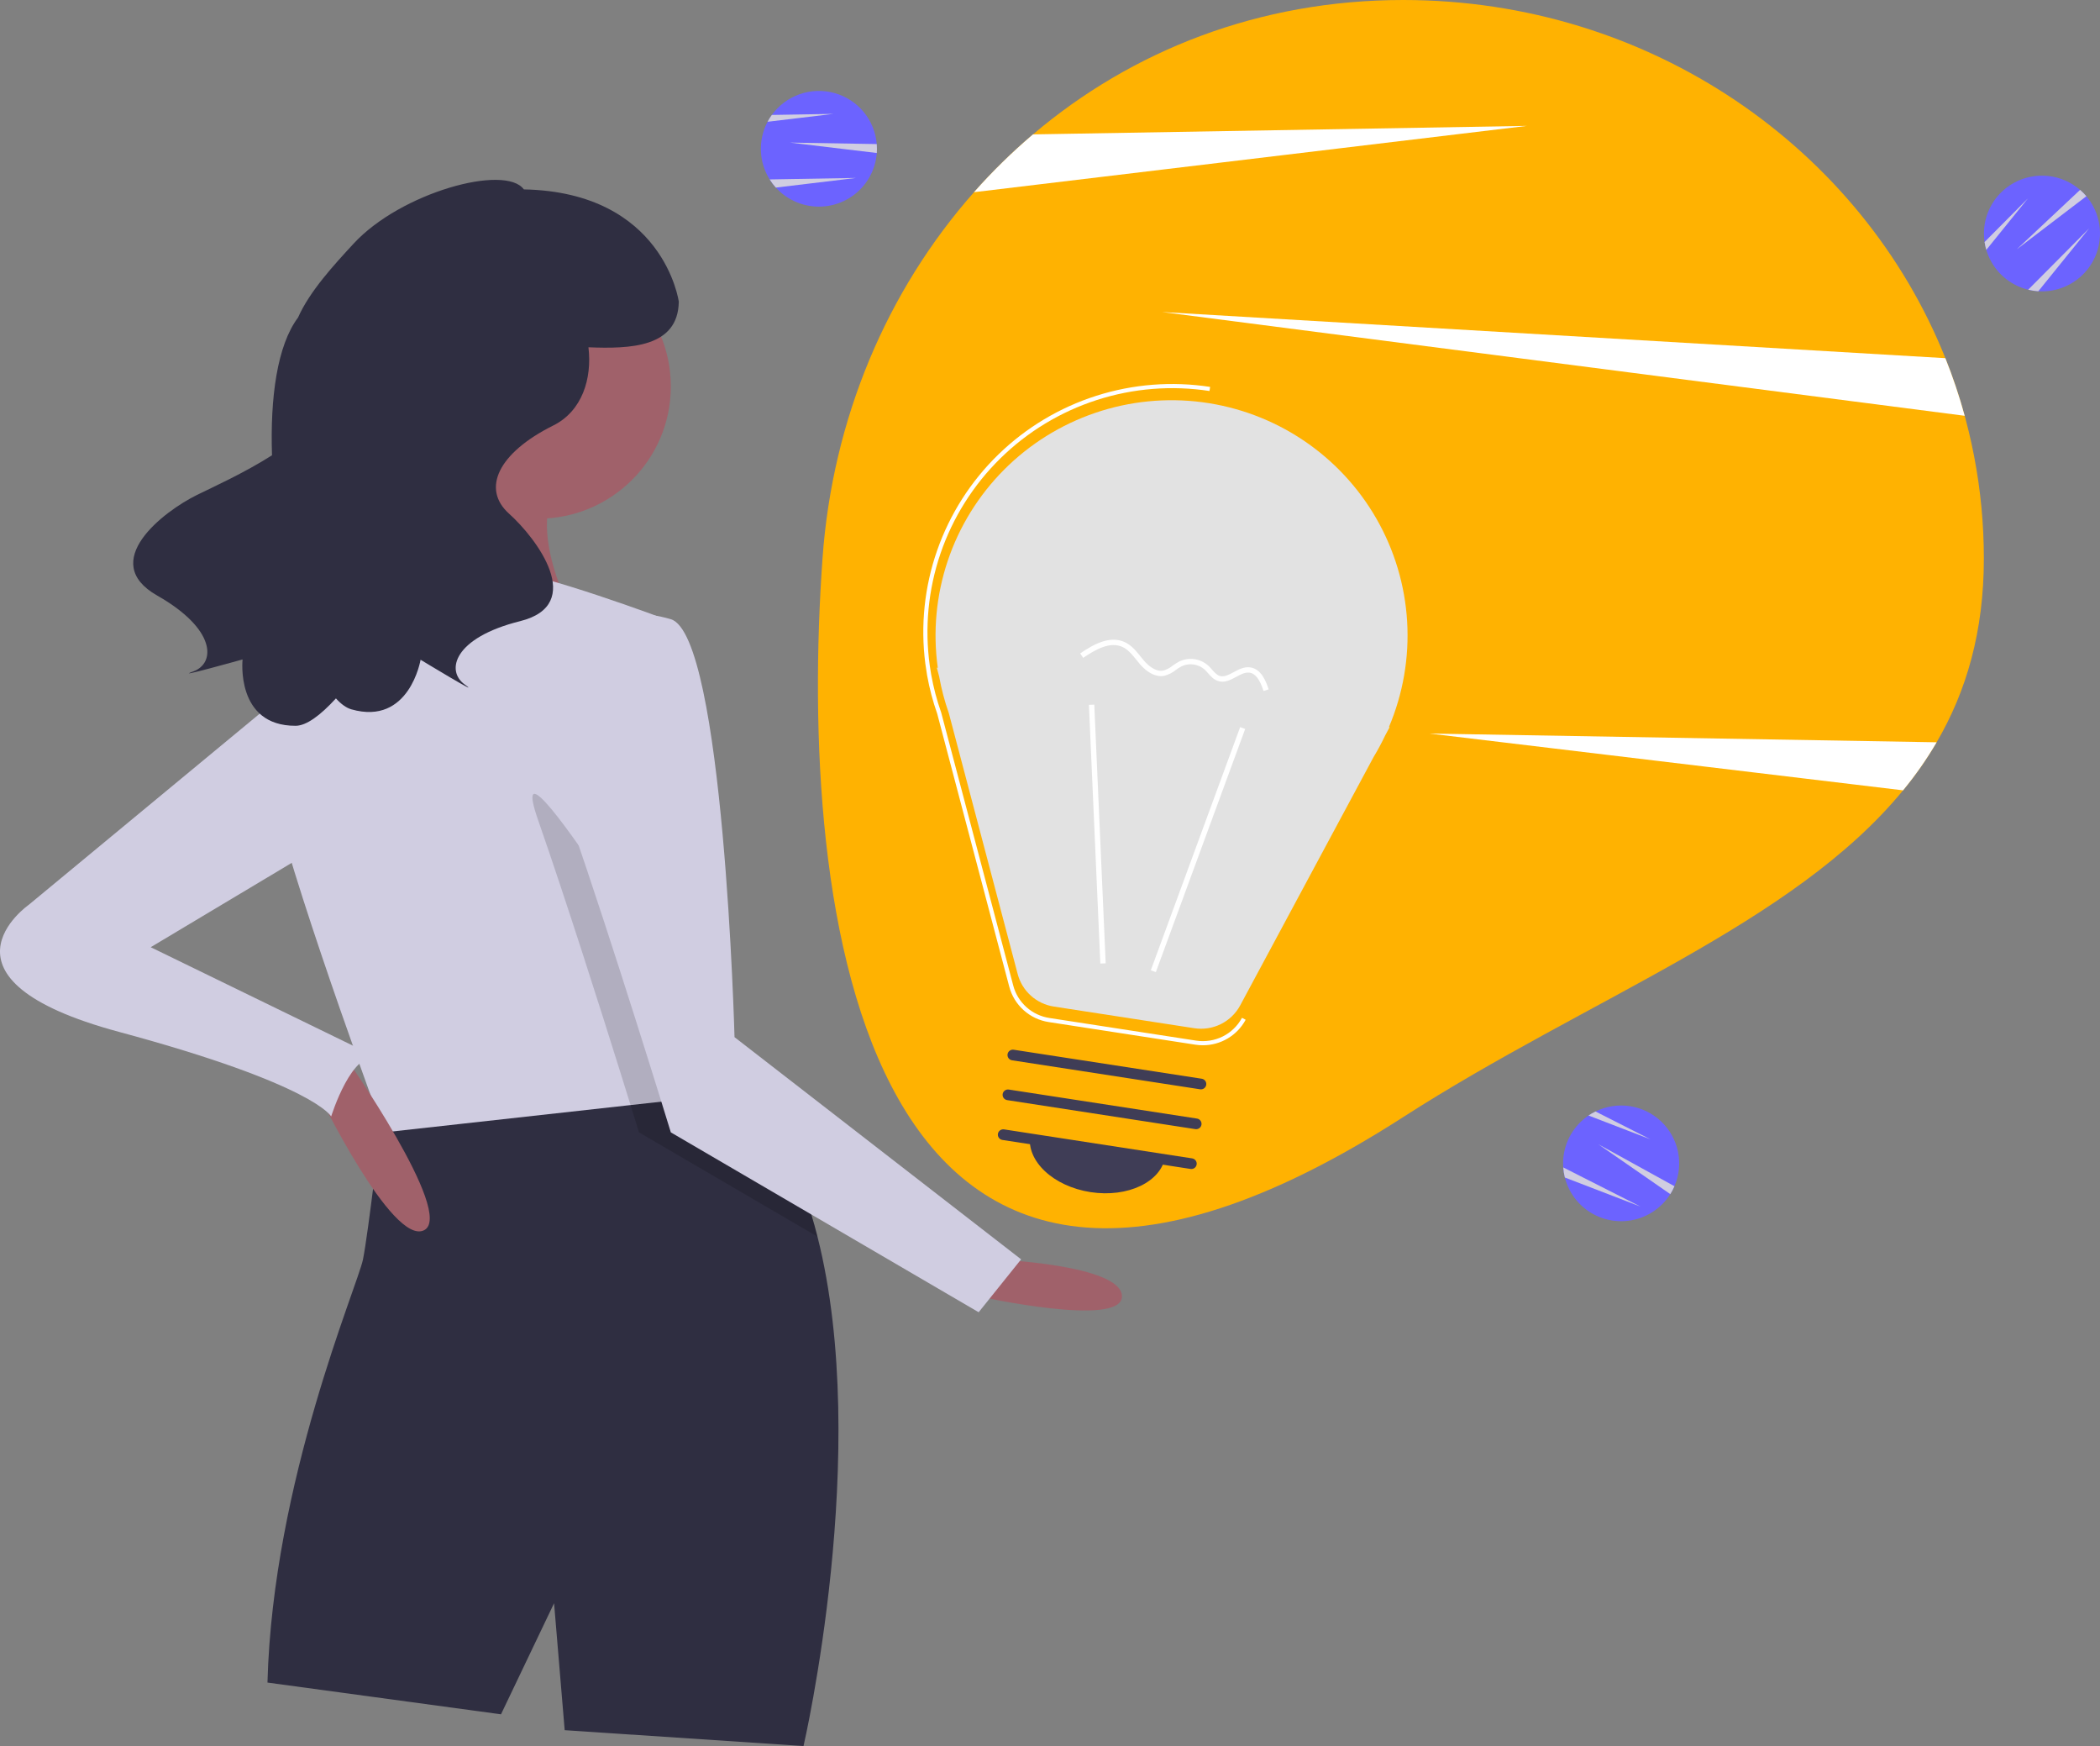 <svg  viewBox="0 0 237 197" fill="none" xmlns="http://www.w3.org/2000/svg">
<rect x="0" y="0" width="237" height="197" fill="#808080" stroke="none"/>
<g clip-path="url(#clip0)">
<path d="M223.892 63.019C223.892 71.219 221.943 77.968 218.562 83.75C217.447 85.654 216.18 87.467 214.775 89.171C202.347 104.317 179.242 112.608 158.36 126.037C96.718 165.675 90.041 102.159 92.825 63.019C93.948 47.227 100.12 32.761 109.925 21.684C111.984 19.355 114.208 17.175 116.58 15.163C127.712 5.717 142.093 0 158.36 0C186.268 0 210.1 16.774 219.55 40.412C222.422 47.605 223.896 55.277 223.892 63.019Z" fill="#FFB201"/>
<path d="M172.322 14.203L109.924 21.684C111.984 19.355 114.208 17.175 116.58 15.163L172.322 14.203Z" fill="white"/>
<path d="M218.562 83.75C217.446 85.654 216.18 87.467 214.774 89.17L161.326 82.764L218.562 83.75Z" fill="white"/>
<path d="M221.73 46.912L131.146 35.204L219.549 40.412C220.398 42.536 221.126 44.706 221.73 46.912Z" fill="white"/>
<path d="M98.969 16.786C98.969 16.947 98.965 17.106 98.951 17.262C98.88 18.23 98.593 19.17 98.112 20.014C97.63 20.858 96.966 21.584 96.167 22.14C95.368 22.695 94.455 23.066 93.494 23.226C92.533 23.385 91.549 23.329 90.612 23.061C89.676 22.794 88.811 22.321 88.081 21.679C87.351 21.036 86.774 20.239 86.392 19.346C86.01 18.453 85.833 17.486 85.874 16.516C85.914 15.546 86.171 14.598 86.626 13.739C86.767 13.47 86.928 13.212 87.108 12.968C87.891 11.885 88.989 11.068 90.253 10.626C91.517 10.184 92.887 10.14 94.177 10.498C95.468 10.856 96.617 11.6 97.469 12.63C98.322 13.659 98.838 14.924 98.946 16.255C98.962 16.43 98.969 16.607 98.969 16.786Z" fill="#6C63FF"/>
<path d="M98.969 16.786C98.969 16.947 98.965 17.106 98.951 17.262L89.144 16.087L98.946 16.255C98.963 16.43 98.969 16.607 98.969 16.786Z" fill="#D0CDE1"/>
<path d="M96.63 20.076L87.557 21.165C87.3 20.879 87.068 20.571 86.865 20.244L96.63 20.076Z" fill="#D0CDE1"/>
<path d="M94.056 12.849L86.626 13.739C86.767 13.47 86.928 13.212 87.108 12.968L94.056 12.849Z" fill="#D0CDE1"/>
<path d="M188.744 134.317C188.668 134.459 188.59 134.597 188.504 134.728C187.986 135.55 187.29 136.247 186.468 136.767C185.646 137.288 184.717 137.619 183.75 137.736C182.783 137.854 181.802 137.755 180.878 137.447C179.955 137.139 179.111 136.63 178.41 135.956C177.709 135.282 177.167 134.461 176.825 133.552C176.482 132.643 176.348 131.67 176.43 130.703C176.513 129.735 176.811 128.799 177.303 127.961C177.795 127.123 178.469 126.405 179.274 125.859C179.525 125.688 179.789 125.535 180.063 125.403C181.264 124.812 182.619 124.603 183.943 124.804C185.267 125.004 186.498 125.604 187.469 126.524C188.44 127.443 189.105 128.637 189.374 129.945C189.643 131.252 189.503 132.611 188.973 133.837C188.906 133.999 188.828 134.158 188.744 134.317Z" fill="#6C63FF"/>
<path d="M188.744 134.317C188.669 134.459 188.59 134.597 188.504 134.728L180.394 129.109L188.974 133.837C188.906 133.999 188.829 134.158 188.744 134.317Z" fill="#D0CDE1"/>
<path d="M185.13 136.13L176.604 132.853C176.511 132.48 176.452 132.1 176.426 131.716L185.13 136.13Z" fill="#D0CDE1"/>
<path d="M186.257 128.544L179.275 125.859C179.526 125.688 179.79 125.535 180.064 125.403L186.257 128.544Z" fill="#D0CDE1"/>
<path d="M235.14 21.787C235.253 21.902 235.36 22.019 235.46 22.141C236.087 22.883 236.541 23.756 236.787 24.695C237.034 25.634 237.067 26.616 236.884 27.57C236.702 28.523 236.308 29.424 235.732 30.207C235.155 30.99 234.411 31.634 233.553 32.094C232.696 32.554 231.746 32.818 230.773 32.865C229.8 32.913 228.828 32.744 227.929 32.37C227.03 31.997 226.226 31.428 225.575 30.706C224.925 29.983 224.444 29.125 224.168 28.194C224.081 27.903 224.015 27.607 223.973 27.306C223.775 25.986 223.988 24.637 224.584 23.442C225.179 22.246 226.128 21.261 227.303 20.62C228.478 19.978 229.822 19.712 231.154 19.855C232.485 19.999 233.741 20.546 234.751 21.423C234.885 21.537 235.014 21.659 235.14 21.787Z" fill="#6C63FF"/>
<path d="M235.14 21.787C235.252 21.902 235.36 22.019 235.46 22.141L227.615 28.123L234.751 21.423C234.885 21.537 235.014 21.659 235.14 21.787Z" fill="#D0CDE1"/>
<path d="M235.77 25.77L230.037 32.862C229.653 32.836 229.271 32.777 228.896 32.685L235.77 25.77Z" fill="#D0CDE1"/>
<path d="M228.864 22.387L224.168 28.194C224.081 27.903 224.015 27.607 223.973 27.306L228.864 22.387Z" fill="#D0CDE1"/>
<path d="M112.246 142.086C112.246 142.086 126.621 142.683 126.621 146.265C126.621 149.846 110.449 146.265 110.449 146.265L112.246 142.086Z" fill="#A0616A"/>
<path d="M90.683 197L63.729 195.209L62.531 180.884L56.541 193.419L30.186 189.837C30.785 167.156 40.369 145.071 40.968 142.086C41.567 139.102 42.998 126.77 42.998 126.77C45.616 121.237 59.332 120.718 70.084 121.219C74.54 121.422 78.493 121.804 80.931 122.079C82.543 122.258 83.495 122.389 83.495 122.389C87.79 126.8 90.557 132.811 92.258 139.526C98.391 163.718 90.683 197 90.683 197Z" fill="#2F2E41"/>
<path d="M60.734 58.522C69.004 58.522 75.708 51.842 75.708 43.6C75.708 35.359 69.004 28.678 60.734 28.678C52.464 28.678 45.76 35.359 45.76 43.6C45.76 51.842 52.464 58.522 60.734 58.522Z" fill="#A0616A"/>
<path d="M50.552 47.181C50.552 47.181 46.359 65.685 39.77 71.057C33.181 76.429 65.526 71.057 65.526 71.057C65.526 71.057 58.338 59.119 63.729 53.747C69.12 48.375 50.552 47.181 50.552 47.181Z" fill="#A0616A"/>
<path d="M81.099 123.583L71.162 124.681L43.364 127.761C43.364 127.761 43.232 127.409 42.998 126.77C40.98 121.285 31.259 94.592 30.186 86.576C28.988 77.623 41.567 66.879 41.567 66.879C41.567 66.879 53.546 64.491 57.14 64.491C60.734 64.491 75.109 69.863 75.109 69.863L80.47 117.919L80.931 122.079L81.099 123.583Z" fill="#D0CDE1"/>
<path opacity="0.15" d="M92.258 139.526L72.114 127.761C72.114 127.761 71.761 126.615 71.162 124.681C70.862 123.714 70.497 122.544 70.084 121.219C67.76 113.782 63.86 101.51 60.734 92.545C55.942 78.817 79.302 117.017 79.302 117.017L80.47 117.919L80.931 122.079C82.542 122.258 83.495 122.389 83.495 122.389C87.789 126.8 90.557 132.811 92.258 139.526Z" fill="black"/>
<path d="M65.526 71.057C65.526 71.057 59.536 78.817 64.328 92.545C69.12 106.273 75.708 127.761 75.708 127.761L110.449 148.055L115.24 142.086L82.896 117.017C82.896 117.017 81.698 71.654 75.708 69.863C69.719 68.073 65.526 71.057 65.526 71.057Z" fill="#D0CDE1"/>
<path d="M35.877 123.285C35.877 123.285 44.263 140.594 47.856 138.804C51.45 137.013 38.872 119.106 38.872 119.106L35.877 123.285Z" fill="#A0616A"/>
<path d="M34.978 75.832L3.233 102.095C3.233 102.095 -8.747 110.452 13.415 116.42C35.577 122.389 37.374 125.971 37.374 125.971C37.374 125.971 39.77 118.211 42.765 119.405L17.009 106.87L37.973 94.336L34.978 75.832Z" fill="#D0CDE1"/>
<path d="M22.219 55.848C23.885 55.026 27.565 53.366 30.698 51.367C30.479 44.863 31.282 38.959 33.635 35.829C34.956 32.841 37.729 29.849 39.901 27.494C45.234 21.708 57.028 18.479 59.12 21.369C74.941 21.681 76.607 34.039 76.607 34.039C76.524 39.208 71.133 39.371 66.41 39.183C66.833 42.712 65.706 46.379 62.443 48.005C56.202 51.114 54.33 55.157 57.45 57.956C60.571 60.754 66.187 68.217 58.698 70.083C51.209 71.949 50.273 75.68 52.457 77.235C54.642 78.79 47.465 74.436 47.465 74.436C47.465 74.436 46.217 81.899 39.663 80.034C39.076 79.867 38.489 79.438 37.912 78.797C36.142 80.735 34.564 81.881 33.374 81.887C26.559 81.923 27.376 74.401 27.376 74.401C27.376 74.401 19.287 76.665 21.811 75.755C24.335 74.844 24.443 71 17.736 67.191C11.029 63.382 18.457 57.704 22.219 55.848Z" fill="#2F2E41"/>
<path d="M105.836 75.346L105.727 75.331L105.992 76.335C106.243 77.736 106.607 79.114 107.08 80.457L114.854 109.904C115.102 110.844 115.62 111.691 116.344 112.341C117.068 112.992 117.968 113.418 118.931 113.566L134.784 116.01C135.809 116.168 136.858 116.005 137.786 115.544C138.714 115.082 139.476 114.345 139.965 113.434L155.03 85.393C155.501 84.616 155.931 83.815 156.319 82.994L156.83 82.042L156.751 82.031C158.348 78.267 159.051 74.186 158.805 70.106C158.559 66.026 157.371 62.058 155.333 58.511C153.295 54.963 150.463 51.933 147.057 49.656C143.651 47.379 139.764 45.916 135.697 45.382C131.631 44.848 127.496 45.257 123.614 46.578C119.733 47.898 116.21 50.093 113.319 52.994C110.429 55.894 108.25 59.42 106.952 63.297C105.654 67.174 105.272 71.297 105.836 75.346H105.836Z" fill="#E2E2E2"/>
<path d="M135.757 117.934C135.478 117.934 135.199 117.913 134.923 117.87L118.353 115.315C117.3 115.153 116.318 114.688 115.527 113.978C114.736 113.267 114.17 112.342 113.9 111.316L105.774 80.535C105.278 79.126 104.896 77.68 104.633 76.209L104.428 74.863C103.875 70.561 104.333 66.19 105.766 62.095C107.199 58 109.567 54.292 112.685 51.266C115.802 48.239 119.582 45.976 123.728 44.655C127.873 43.334 132.27 42.992 136.571 43.654L136.499 44.115C132.245 43.462 127.896 43.808 123.8 45.127C119.705 46.446 115.975 48.7 112.908 51.71C109.841 54.72 107.523 58.403 106.138 62.464C104.754 66.526 104.34 70.853 104.932 75.102L105.09 76.109C105.351 77.567 105.729 79.002 106.221 80.399L114.352 111.197C114.6 112.136 115.117 112.982 115.84 113.632C116.564 114.281 117.462 114.706 118.424 114.854L134.994 117.409C136.018 117.566 137.065 117.403 137.992 116.942C138.918 116.481 139.679 115.746 140.168 114.836L140.581 115.056C140.113 115.925 139.417 116.652 138.567 117.159C137.718 117.665 136.747 117.933 135.757 117.934Z" fill="white"/>
<path d="M139.96 82.039L129.877 109.472L130.446 109.68L140.528 82.246L139.96 82.039Z" fill="white"/>
<path d="M123.498 79.501L122.893 79.527L124.18 108.714L124.785 108.688L123.498 79.501Z" fill="white"/>
<path d="M134.356 131.888L113.123 128.615C112.966 128.59 112.824 128.503 112.73 128.374C112.636 128.246 112.597 128.085 112.621 127.927C112.646 127.77 112.732 127.629 112.861 127.534C112.989 127.44 113.15 127.4 113.309 127.423L134.541 130.696C134.62 130.708 134.696 130.735 134.764 130.776C134.833 130.817 134.892 130.871 134.94 130.935C134.987 130.999 135.021 131.072 135.04 131.149C135.059 131.226 135.063 131.307 135.05 131.385C135.038 131.464 135.011 131.539 134.969 131.607C134.928 131.675 134.873 131.734 134.808 131.781C134.744 131.827 134.671 131.861 134.593 131.879C134.516 131.898 134.435 131.901 134.356 131.888Z" fill="#3F3D56"/>
<path d="M134.9 127.395L113.668 124.122C113.589 124.11 113.513 124.083 113.444 124.042C113.376 124.001 113.317 123.947 113.269 123.883C113.222 123.819 113.188 123.746 113.169 123.669C113.15 123.592 113.146 123.512 113.158 123.433C113.171 123.355 113.198 123.279 113.24 123.211C113.281 123.143 113.336 123.084 113.401 123.038C113.465 122.991 113.538 122.957 113.616 122.939C113.693 122.92 113.774 122.917 113.853 122.93L135.085 126.203C135.164 126.215 135.24 126.242 135.309 126.283C135.377 126.324 135.436 126.378 135.484 126.442C135.531 126.506 135.565 126.579 135.584 126.656C135.603 126.733 135.607 126.813 135.595 126.892C135.582 126.971 135.555 127.046 135.513 127.114C135.472 127.182 135.417 127.241 135.353 127.287C135.288 127.334 135.215 127.368 135.137 127.386C135.06 127.405 134.979 127.408 134.9 127.395Z" fill="#3F3D56"/>
<path d="M135.445 122.902L114.212 119.629C114.054 119.603 113.913 119.517 113.818 119.388C113.724 119.259 113.685 119.098 113.71 118.941C113.734 118.783 113.82 118.642 113.949 118.547C114.078 118.453 114.239 118.413 114.397 118.436L135.63 121.71C135.788 121.735 135.929 121.822 136.023 121.95C136.117 122.079 136.156 122.24 136.132 122.398C136.107 122.555 136.021 122.696 135.893 122.791C135.764 122.885 135.603 122.925 135.445 122.902H135.445Z" fill="#3F3D56"/>
<path d="M123.08 134.503C127.291 135.152 131.069 133.339 131.517 130.454L116.265 128.103C115.817 130.988 118.868 133.854 123.08 134.503Z" fill="#3F3D56"/>
<path d="M130.712 76.259C129.806 76.12 129.057 75.406 128.646 74.928C128.511 74.771 128.38 74.608 128.248 74.445C127.77 73.852 127.318 73.291 126.689 72.999C125.3 72.353 123.663 73.255 122.246 74.223L121.904 73.725C123.462 72.661 125.278 71.678 126.944 72.452C127.701 72.804 128.219 73.446 128.72 74.067C128.847 74.226 128.975 74.383 129.105 74.536C129.533 75.033 130.385 75.838 131.298 75.653C131.683 75.541 132.04 75.352 132.35 75.098C132.585 74.923 132.834 74.766 133.094 74.63C133.621 74.378 134.211 74.287 134.79 74.368C135.369 74.45 135.911 74.7 136.347 75.088C136.503 75.235 136.65 75.39 136.789 75.553C137.061 75.863 137.318 76.154 137.653 76.261C138.147 76.418 138.67 76.136 139.224 75.839C139.795 75.532 140.386 75.214 141.056 75.292C141.078 75.295 141.1 75.298 141.121 75.301C142.313 75.485 142.863 76.799 143.174 77.779L142.597 77.961C142.174 76.628 141.66 75.965 140.985 75.891C140.505 75.835 140.023 76.095 139.512 76.37C138.871 76.714 138.208 77.07 137.469 76.835C136.974 76.678 136.649 76.309 136.334 75.951C136.21 75.805 136.078 75.665 135.939 75.533C135.591 75.23 135.162 75.034 134.705 74.969C134.247 74.905 133.781 74.975 133.362 75.17C133.131 75.293 132.909 75.433 132.699 75.59C132.323 75.895 131.887 76.118 131.419 76.243C131.186 76.291 130.947 76.296 130.712 76.259Z" fill="white"/>
</g>
<defs>
<clipPath id="clip0">
<rect width="237" height="197" fill="white"/>
</clipPath>
</defs>
</svg>

